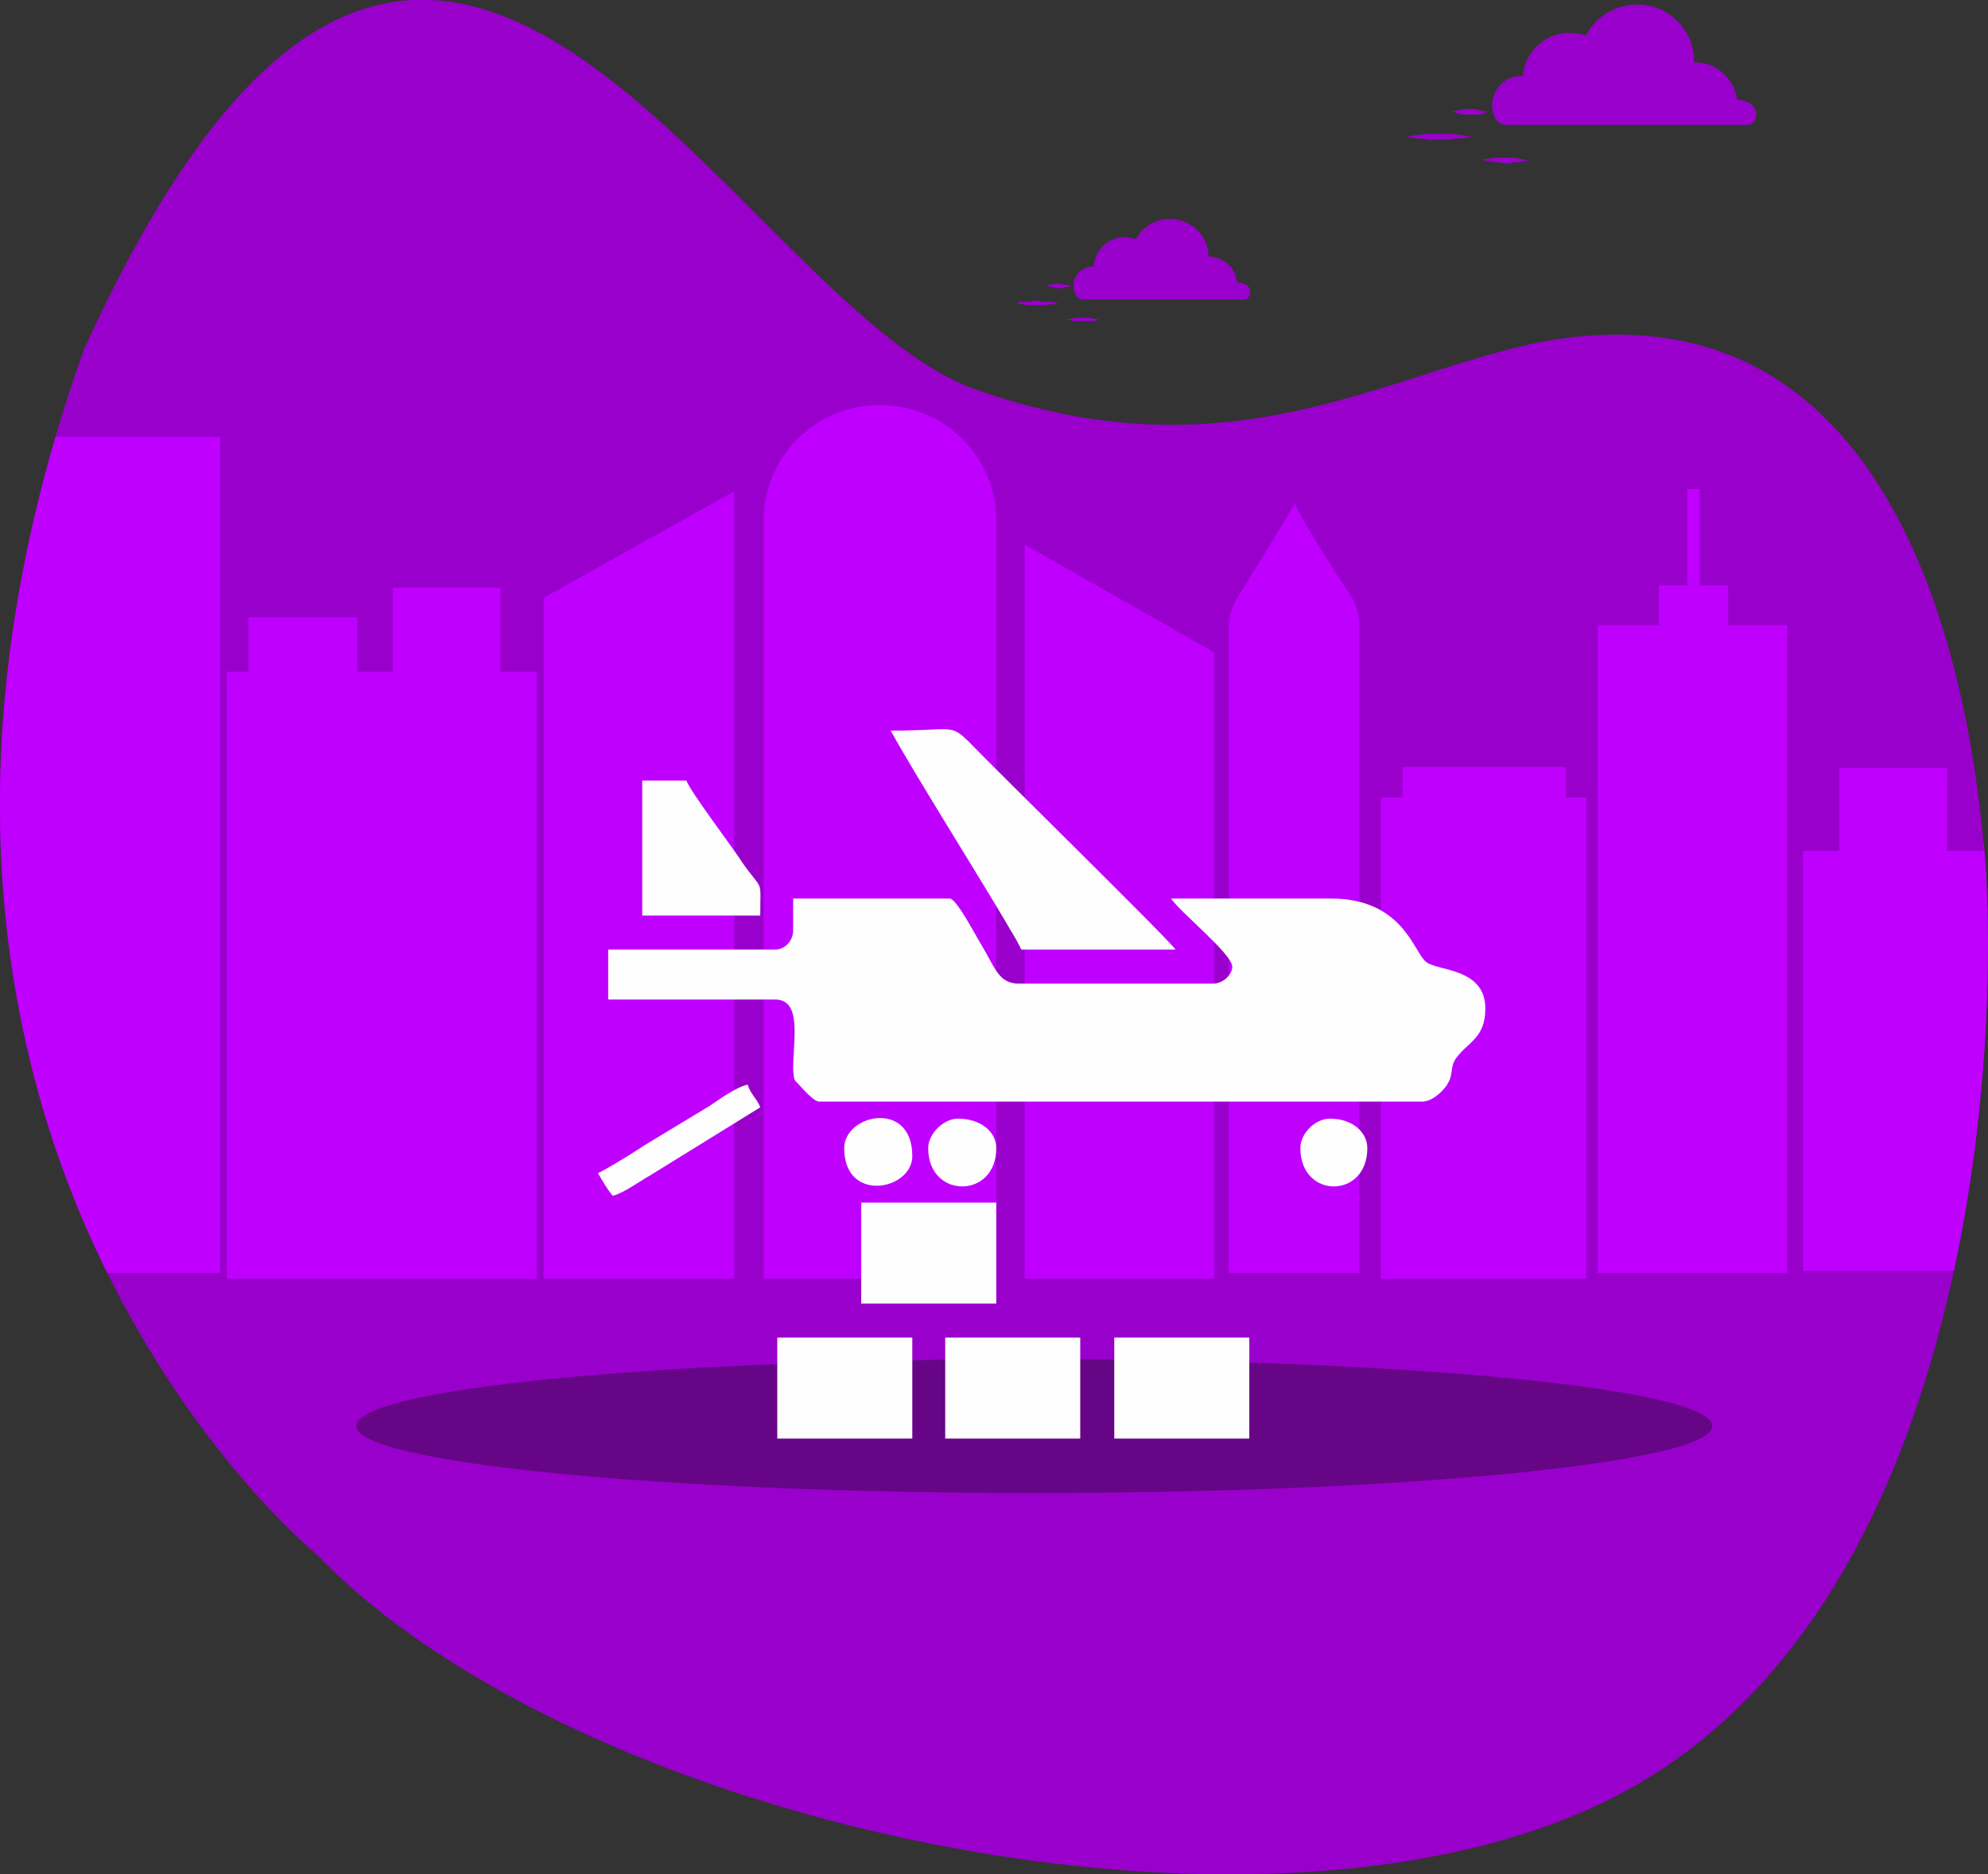 <?xml version="1.0" encoding="UTF-8"?>
<!DOCTYPE svg PUBLIC "-//W3C//DTD SVG 1.1//EN" "http://www.w3.org/Graphics/SVG/1.1/DTD/svg11.dtd">
<!-- Creator: CorelDRAW X7 -->
<svg xmlns="http://www.w3.org/2000/svg" xml:space="preserve" width="1.752in" height="1.652in" version="1.1" style="shape-rendering:geometricPrecision; text-rendering:geometricPrecision; image-rendering:optimizeQuality; fill-rule:evenodd; clip-rule:evenodd"
viewBox="0 0 1752 1652"
 xmlns:xlink="http://www.w3.org/1999/xlink">
 <rect x="0" y="0" width="1752" height="1652" fill="#333333" stroke="none"/>
 <defs>
  <style type="text/css">
   <![CDATA[
    .fil4 {fill:none;fill-rule:nonzero}
    .fil5 {fill:#FEFEFE}
    .fil1 {fill:#9900CC;fill-rule:nonzero}
    .fil2 {fill:#BF00FF;fill-rule:nonzero}
    .fil0 {fill:#BF00FF;fill-rule:nonzero}
    .fil3 {fill:#670587;fill-rule:nonzero}
   ]]>
  </style>
    <clipPath id="id0" style="clip-rule:nonzero">
     <path d="M279 1370c0,0 -453,-369 -205,-1062 307,-674 566,-44 785,35 219,78 356,-10 491,-40 322,-66 384,291 398,438 15,146 2,645 -297,827 -298,182 -937,47 -1172,-198z"/>
    </clipPath>
 </defs>
 <g id="Layer_x0020_1">
  <g id="_973903584">
   <g>
    <path class="fil0" d="M844 1293c0,0 -1,0 -1,0 -1,1 -2,1 -4,1 -2,0 -7,1 -11,1 -5,1 -11,1 -17,2 -1,0 -3,0 -5,0 -1,0 -3,0 -4,0 -4,0 -7,0 -10,0 -3,0 -6,0 -10,0 -1,0 -3,0 -4,0 -2,0 -4,0 -5,0 -6,-1 -12,-1 -17,-2 -4,0 -9,-1 -11,-1 -2,0 -3,0 -4,-1 0,0 -1,0 -1,0 0,0 1,0 1,0 1,0 2,0 4,-1 2,0 7,-1 11,-1 5,-1 11,-1 17,-1 1,0 3,0 5,0 1,-1 3,-1 4,-1 4,0 7,0 10,0 3,0 6,0 10,0 1,0 3,0 4,1 2,0 4,0 5,0 6,0 12,0 17,1 4,0 9,1 11,1 2,1 3,1 4,1 0,0 1,0 1,0z"/>
    <path class="fil0" d="M303 1155c0,0 0,0 -1,1 0,0 -1,0 -2,0 -3,1 -6,1 -11,2 -4,0 -9,0 -14,1 -1,0 -2,0 -4,0 -1,0 -3,0 -4,0 -3,0 -5,0 -8,0 -3,0 -6,0 -9,0 -1,0 -2,0 -4,0 -1,0 -2,0 -4,0 -5,-1 -10,-1 -14,-2 -4,0 -8,-1 -10,-1 -1,0 -2,-1 -3,-1 -1,0 -1,0 -1,0 0,0 0,0 1,0 1,0 2,0 3,-1 2,0 6,-1 10,-1 4,-1 9,-1 14,-1 2,0 3,0 4,-1 2,0 3,0 4,0 3,0 6,0 9,0 3,0 5,0 8,0 1,0 3,0 4,1 2,0 3,0 4,0 5,0 10,0 14,1 5,0 8,1 11,1 1,1 2,1 2,1 1,0 1,0 1,0z"/>
    <path class="fil0" d="M478 1239c0,0 0,0 -1,1 -1,0 -3,0 -5,0 -4,1 -10,1 -16,2 -7,0 -15,1 -24,1 -2,0 -4,0 -6,0 -2,0 -4,0 -7,0 -4,0 -9,0 -13,0 -5,0 -9,0 -14,0 -2,0 -4,0 -6,0 -2,0 -5,0 -7,0 -8,0 -16,-1 -23,-1 -7,-1 -12,-1 -16,-2 -2,0 -4,0 -5,0 -1,-1 -2,-1 -2,-1 0,0 1,0 2,0 1,0 3,0 5,0 4,-1 9,-1 16,-2 7,0 15,-1 23,-1 2,0 5,0 7,0 2,0 4,0 6,0 5,-1 9,-1 14,-1 4,0 9,0 13,1 3,0 5,0 7,0 2,0 4,0 6,0 9,0 17,1 24,1 6,1 12,1 16,2 2,0 4,0 5,0 1,0 1,0 1,0z"/>
    <path class="fil0" d="M636 1274c0,0 0,0 -1,0 0,1 -1,1 -3,1 -2,0 -6,1 -11,2 -5,0 -10,0 -16,1 -1,0 -3,0 -4,0 -2,0 -3,0 -5,0 -3,0 -6,0 -9,0 -3,0 -6,0 -9,0 -2,0 -3,0 -5,0 -1,0 -3,0 -4,0 -6,-1 -11,-1 -16,-1 -4,-1 -8,-1 -11,-2 -1,0 -2,0 -3,-1 -1,0 -1,0 -1,0 0,0 0,0 1,0 1,0 2,0 3,-1 3,0 7,-1 11,-1 5,-1 10,-1 16,-1 1,0 3,0 4,0 2,-1 3,-1 5,-1 3,0 6,0 9,0 3,0 6,0 9,0 2,0 3,1 5,1 1,0 3,0 4,0 6,0 11,0 16,1 5,0 9,1 11,1 2,1 3,1 3,1 1,0 1,0 1,0z"/>
    <path class="fil0" d="M1180 1253c0,0 0,0 0,0 -1,0 -1,0 -2,1 -1,0 -3,1 -5,1 -3,1 -5,1 -8,1 -3,1 -6,1 -9,1 -3,0 -7,0 -9,-1 -3,0 -6,0 -8,-1 -3,0 -5,-1 -6,-1 -1,-1 -1,-1 -1,-1 -1,0 -1,0 -1,0 0,0 0,0 1,0 0,-1 0,-1 1,-1 1,0 3,-1 6,-1 2,-1 5,-1 8,-2 2,0 6,0 9,0 3,0 6,0 9,0 3,1 5,1 8,2 2,0 4,1 5,1 1,0 1,0 2,1 0,0 0,0 0,0z"/>
    <path class="fil0" d="M1146 1229c0,0 0,0 -1,0 0,0 -1,0 -3,1 -2,0 -6,1 -11,1 -5,1 -10,1 -16,1 -1,0 -3,0 -4,0 -2,1 -3,1 -5,1 -3,0 -6,0 -9,0 -3,0 -6,0 -9,0 -2,0 -3,0 -5,-1 -1,0 -3,0 -4,0 -6,0 -11,0 -16,-1 -5,0 -8,-1 -11,-1 -1,-1 -3,-1 -3,-1 -1,0 -1,0 -1,0 0,0 0,0 1,0 0,-1 2,-1 3,-1 3,0 6,-1 11,-1 5,-1 10,-1 16,-2 1,0 3,0 4,0 2,0 3,0 5,0 3,0 6,0 9,0 3,0 6,0 9,0 2,0 3,0 5,0 1,0 3,0 4,0 6,1 11,1 16,2 5,0 9,1 11,1 2,0 3,0 3,1 1,0 1,0 1,0z"/>
    <path class="fil0" d="M946 1247c0,0 0,0 -1,0 -1,0 -2,0 -3,0 -3,1 -7,1 -11,2 -5,0 -11,1 -16,1 -2,0 -3,0 -5,0 -1,0 -3,0 -4,0 -3,1 -6,1 -9,1 -4,0 -7,0 -10,-1 -1,0 -3,0 -4,0 -2,0 -3,0 -5,0 -5,0 -11,-1 -15,-1 -5,-1 -9,-1 -12,-2 -1,0 -2,0 -3,0 0,0 -1,0 -1,0 0,0 1,0 1,-1 1,0 2,0 3,0 3,-1 7,-1 12,-2 4,0 10,-1 15,-1 2,0 3,0 5,0 1,0 3,0 4,0 3,0 6,0 10,0 3,0 6,0 9,0 1,0 3,0 4,0 2,0 3,0 5,0 5,0 11,1 16,1 4,1 8,1 11,2 1,0 2,0 3,0 1,1 1,1 1,1z"/>
    <path class="fil0" d="M384 1189c0,0 0,0 -1,0 0,0 -1,0 -2,1 -2,0 -4,1 -7,1 -3,0 -6,1 -10,1 -1,0 -2,0 -3,0 -1,0 -2,0 -3,0 -2,0 -4,0 -6,0 -2,0 -4,0 -6,0 -1,0 -2,0 -3,0 -1,0 -1,0 -2,0 -4,-1 -8,-1 -11,-2 -3,0 -5,-1 -7,-1 -1,0 -1,-1 -2,-1 0,0 0,0 0,0 0,0 0,0 0,0 1,0 1,-1 2,-1 2,0 5,-1 8,-1 2,-1 6,-1 10,-1 1,0 2,0 3,0 0,0 1,0 2,0 2,-1 4,-1 6,-1 2,1 4,1 6,1 1,0 2,0 3,0 1,0 2,0 3,0 4,0 7,1 10,1 3,1 5,2 7,2 1,0 2,0 2,1 1,0 1,0 1,0z"/>
   </g>
  </g>
  <g id="_973900768">
   <path class="fil1" d="M279 1370c0,0 -453,-369 -205,-1062 307,-674 566,-44 785,35 219,78 356,-10 491,-40 322,-66 384,291 398,438 15,146 2,645 -297,827 -298,182 -937,47 -1172,-198z"/>
   <g style="clip-path:url(#id0)">
    <g>
     <g>
      <path id="1" class="fil2" d="M878 1127l-205 0 0 -668c0,-57 46,-102 102,-102l0 0c57,0 103,45 103,102l0 668z"/>
      <polygon class="fil2" points="647,1127 479,1127 479,527 647,433 "/>
      <polygon class="fil2" points="903,1127 1070,1127 1070,575 903,480 "/>
      <polygon class="fil2" points="1575,1122 1408,1122 1408,551 1575,551 "/>
      <path class="fil2" d="M194 1122l-100 0c-81,-166 -140,-413 -45,-737l145 0 0 737z"/>
      <path class="fil2" d="M1198 1122l-57 0 -58 0 0 -339 0 -230c0,-10 3,-19 8,-27 0,0 36,-58 50,-82 12,25 50,82 50,82 5,8 7,17 7,27l0 230 0 339z"/>
      <polygon class="fil2" points="1523,551 1462,551 1462,516 1523,516 "/>
      <polygon class="fil2" points="1498,526 1487,526 1487,431 1498,431 "/>
      <polygon class="fil2" points="1380,703 1380,676 1236,676 1236,703 1217,703 1217,1127 1398,1127 1398,703 "/>
      <polygon class="fil2" points="441,592 441,518 346,518 346,592 315,592 315,544 219,544 219,592 200,592 200,1127 473,1127 473,592 "/>
      <path class="fil2" d="M1621 750l0 -73 95 0 0 73 32 0 0 -16c0,2 0,4 0,7 7,70 8,221 -26,379l-133 0 0 -370 32 0z"/>
     </g>
     <path class="fil3" d="M1509 1257c0,32 -268,59 -598,59 -330,0 -597,-27 -597,-59 0,-33 267,-59 597,-59 330,0 598,26 598,59z"/>
    </g>
   </g>
   <path class="fil4" d="M279 1370c0,0 -453,-369 -205,-1062 307,-674 566,-44 785,35 219,78 356,-10 491,-40 322,-66 384,291 398,438 15,146 2,645 -297,827 -298,182 -937,47 -1172,-198z"/>
  </g>
  <g id="_973899872">
   <g>
    <path class="fil1" d="M933 267c0,0 0,0 0,0 -1,0 -1,0 -2,1 -1,0 -2,0 -4,0 -2,0 -4,1 -6,1 -1,0 -1,0 -2,0 -1,0 -1,0 -2,0 -1,0 -2,0 -3,0 -2,0 -3,0 -4,0 -1,0 -1,0 -2,0 0,0 -1,0 -2,0 -2,0 -4,-1 -6,-1 -2,0 -3,0 -4,-1 -1,0 -1,0 -1,0 -1,0 -1,0 -1,0 0,0 0,0 1,0 0,0 0,0 1,0 1,0 2,-1 4,-1 2,0 4,0 6,0 1,0 2,0 2,0 1,0 1,0 2,-1 1,0 2,0 4,0 1,0 2,0 3,1 1,0 1,0 2,0 1,0 1,0 2,0 2,0 4,0 6,0 2,0 3,1 4,1 1,0 1,0 2,0 0,0 0,0 0,0z"/>
    <path class="fil1" d="M944 252c0,0 0,0 0,0 -1,0 -1,0 -1,1 -1,0 -2,0 -3,0 -1,0 -2,0 -3,1 -1,0 -3,0 -4,0 -1,0 -3,0 -4,-1 -1,0 -2,0 -3,0 -1,0 -2,-1 -3,-1 0,0 0,0 -1,0 0,0 0,0 0,0 0,0 0,0 0,0 1,0 1,0 1,-1 1,0 2,0 3,0 1,0 2,0 3,-1 1,0 3,0 4,0 1,0 3,0 4,1 1,0 2,0 3,0 1,0 2,1 3,1 0,0 0,0 1,0 0,0 0,0 0,0z"/>
    <path class="fil1" d="M968 282c0,0 0,0 0,0 0,0 -1,0 -1,0 -1,0 -2,1 -3,1 -1,0 -3,0 -5,0 0,0 0,0 -1,0 0,0 -1,0 -1,0 -1,0 -2,0 -3,0 -1,0 -1,0 -2,0 -1,0 -1,0 -1,0 -1,0 -1,0 -2,0 -1,0 -3,0 -4,0 -1,-1 -2,-1 -3,-1 -1,0 -1,0 -1,0 0,0 0,-1 0,-1 0,0 0,0 0,0 0,0 0,0 1,0 1,0 2,0 3,0 1,-1 3,-1 4,-1 1,0 1,0 2,0 0,0 0,0 1,0 1,0 2,0 2,0 1,0 2,0 3,0 0,0 1,0 1,0 1,0 1,0 1,0 2,0 4,1 5,1 1,0 2,0 3,0 0,1 1,1 1,1 0,0 0,0 0,0z"/>
   </g>
   <path class="fil1" d="M1096 264c8,0 9,-15 -5,-15 -1,0 -1,0 -1,-1 -1,-12 -12,-21 -24,-22 -1,0 -1,0 -1,0 0,-18 -15,-33 -34,-33 -13,0 -24,7 -30,18 0,0 0,0 0,0 -3,-1 -6,-2 -10,-2 -14,0 -26,11 -27,25 0,1 0,1 0,1 0,0 -1,0 -1,0 -9,0 -17,7 -17,17 0,3 1,5 2,8 1,2 4,4 7,4l141 0z"/>
   <g>
    <path class="fil1" d="M1296 120c0,0 0,1 -1,1 0,0 -1,0 -1,0 -2,0 -4,1 -7,1 -2,0 -5,0 -9,1 0,0 -1,0 -2,0 -1,0 -2,0 -3,0 -1,0 -3,0 -5,0 -1,0 -3,0 -5,0 -1,0 -2,0 -2,0 -1,0 -2,0 -3,0 -3,-1 -6,-1 -9,-1 -2,0 -5,-1 -6,-1 -1,0 -1,0 -2,0 0,-1 -1,-1 -1,-1 0,0 1,0 1,0 1,0 1,0 2,0 1,0 4,-1 6,-1 3,0 6,-1 9,-1 1,0 2,0 3,0 0,0 1,0 2,0 2,0 4,0 5,0 2,0 4,0 5,0 1,0 2,0 3,0 1,0 2,0 3,0 3,0 6,1 8,1 3,0 5,1 7,1 0,0 1,0 1,0 1,0 1,0 1,0z"/>
    <path class="fil1" d="M1311 99c0,0 0,0 0,0 0,0 0,0 -1,0 -1,1 -2,1 -3,1 -2,1 -4,1 -5,1 -2,0 -4,0 -6,0 -2,0 -4,0 -6,0 -1,0 -3,-1 -5,-1 -1,0 -2,-1 -3,-1 -1,0 -1,0 -1,0 0,0 0,-1 0,-1 0,0 0,0 0,0 0,0 1,0 1,0 1,0 2,-1 3,-1 2,0 4,0 5,-1 2,0 4,0 6,0 2,0 4,0 6,1 2,0 3,0 5,1 1,0 2,0 3,0 1,1 1,1 1,1 0,0 0,0 0,0z"/>
    <path class="fil1" d="M1346 141c0,0 0,0 0,1 0,0 -1,0 -1,0 -2,0 -3,0 -5,1 -2,0 -4,0 -6,0 -1,0 -1,0 -2,1 -1,0 -1,0 -2,0 -1,0 -2,0 -4,0 -1,0 -2,0 -3,-1 -1,0 -1,0 -2,0 -1,0 -1,0 -2,0 -2,0 -4,0 -6,-1 -2,0 -3,0 -5,-1 0,0 0,0 -1,0 0,0 0,0 0,0 0,0 0,0 0,0 1,0 1,0 1,-1 2,0 3,0 5,0 2,-1 4,-1 6,-1 1,0 1,0 2,0 1,0 1,0 2,0 1,0 2,0 4,0 1,0 2,0 3,0 1,0 1,0 2,0 1,0 1,0 2,0 2,0 4,1 6,1 2,0 3,1 5,1 0,0 1,0 1,0 0,0 0,0 0,0z"/>
   </g>
   <path class="fil1" d="M1540 110c11,0 12,-22 -9,-22 0,0 0,0 0,0 -3,-19 -18,-33 -37,-33 0,0 -1,0 -1,-1 0,-28 -23,-50 -50,-50 -20,0 -37,11 -45,27 -1,0 -1,1 -1,0 -4,-1 -9,-2 -14,-2 -22,0 -39,17 -41,38 0,0 0,0 0,0 -1,0 -1,0 -2,0 -14,0 -25,12 -25,26 0,4 1,8 3,12 2,3 5,5 9,5l213 0z"/>
  </g>
  <g id="_973897952">
   <path class="fil5" d="M699 820c0,9 -7,17 -16,17l-147 0 0 44 147 0c24,0 16,35 16,62 1,9 0,8 5,13 3,3 13,15 18,15l531 0c9,0 17,-8 21,-13 8,-11 3,-16 9,-25 11,-15 26,-18 26,-44 0,-36 -42,-33 -52,-41 -11,-8 -20,-56 -84,-56l-141 0c8,12 54,49 54,60 0,7 -8,15 -17,15l-171 0c-18,0 -21,-14 -33,-34 -5,-8 -22,-41 -28,-41l-138 0 0 28z"/>
   <path class="fil5" d="M900 837l136 0c-6,-9 -162,-162 -180,-181 -19,-19 -14,-12 -71,-12 19,35 75,124 101,168 5,9 10,16 14,25z"/>
   <polygon class="fil5" points="759,1149 878,1149 878,1060 759,1060 "/>
   <polygon class="fil5" points="685,1268 804,1268 804,1179 685,1179 "/>
   <polygon class="fil5" points="833,1268 952,1268 952,1179 833,1179 "/>
   <polygon class="fil5" points="982,1268 1101,1268 1101,1179 982,1179 "/>
   <path class="fil5" d="M566 807l104 0c0,-34 3,-20 -16,-47 -6,-10 -47,-64 -49,-72l-39 0 0 119z"/>
   <path class="fil5" d="M527 1034c4,7 8,14 13,20 9,-2 24,-13 33,-18l97 -60c-3,-8 -9,-12 -11,-20 -10,2 -25,13 -34,19l-48 29c-5,3 -10,6 -16,10 -6,4 -29,18 -34,20z"/>
   <path class="fil5" d="M744 1012c0,49 60,37 60,7 0,-50 -60,-37 -60,-7z"/>
   <path class="fil5" d="M1146 1012c0,45 59,45 59,0 0,-14 -13,-26 -33,-26 -13,0 -26,13 -26,26z"/>
   <path class="fil5" d="M818 1012c0,45 60,45 60,0 0,-14 -13,-26 -34,-26 -12,0 -26,13 -26,26z"/>
  </g>
 </g>
</svg>

